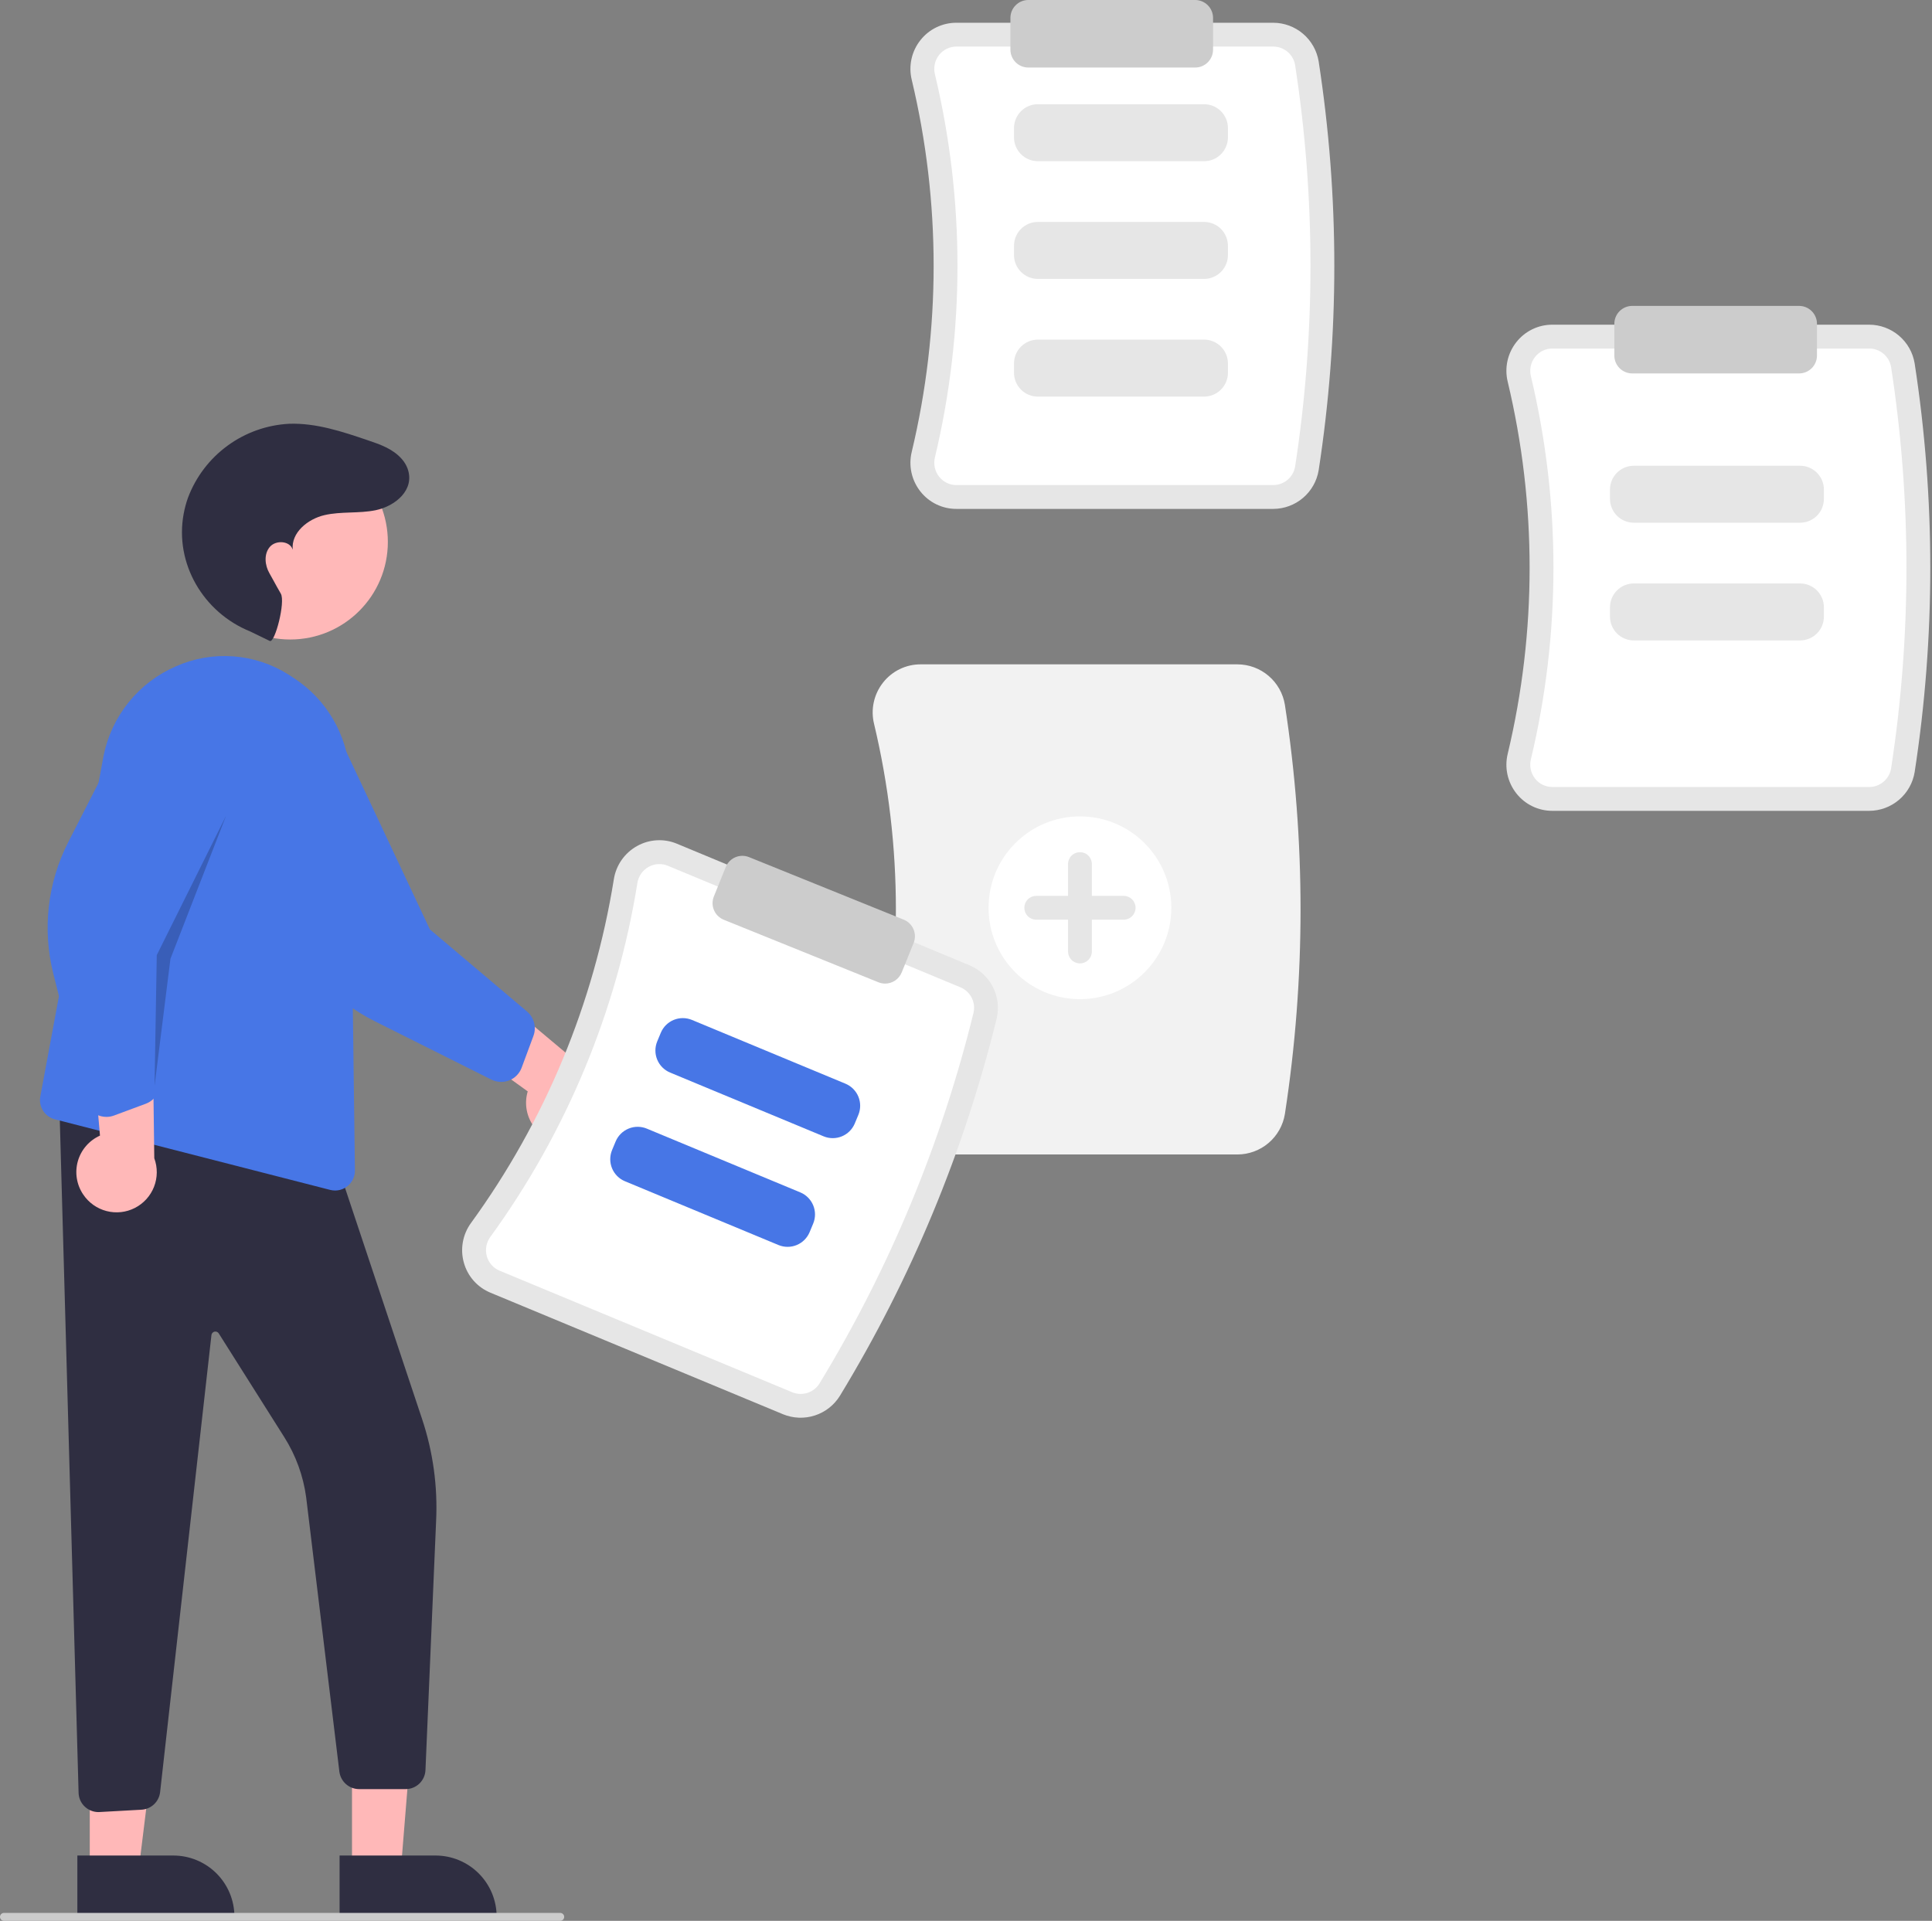 <svg width="176" height="175" viewBox="0 0 176 175" fill="none" xmlns="http://www.w3.org/2000/svg">
<rect x="0" y="0" width="176" height="175" fill="#808080" stroke="none"/>
<path d="M115.988 46.364H87.126C86.494 46.366 85.87 46.224 85.302 45.948C84.733 45.673 84.235 45.271 83.845 44.774C83.448 44.272 83.17 43.686 83.034 43.061C82.897 42.436 82.905 41.788 83.057 41.166C85.717 30.024 85.717 18.413 83.057 7.271C82.905 6.649 82.897 6.001 83.034 5.376C83.17 4.751 83.448 4.165 83.845 3.663C84.235 3.166 84.733 2.765 85.302 2.489C85.87 2.214 86.494 2.071 87.126 2.073H115.988C116.985 2.076 117.948 2.433 118.706 3.079C119.464 3.726 119.968 4.621 120.128 5.604C122.028 17.941 122.028 30.496 120.128 42.833C119.968 43.817 119.464 44.712 118.706 45.358C117.948 46.005 116.985 46.361 115.988 46.364Z" fill="#E6E6E6"/>
<path d="M87.126 4.244C86.823 4.243 86.523 4.311 86.25 4.444C85.977 4.576 85.738 4.769 85.55 5.007C85.357 5.252 85.223 5.537 85.156 5.842C85.09 6.146 85.095 6.461 85.169 6.764C87.908 18.239 87.909 30.197 85.169 41.672C85.095 41.974 85.091 42.29 85.156 42.594C85.223 42.898 85.357 43.184 85.55 43.428L85.55 43.428C85.738 43.667 85.977 43.86 86.25 43.992C86.523 44.124 86.823 44.193 87.126 44.192H115.988C116.467 44.192 116.93 44.022 117.295 43.713C117.66 43.403 117.904 42.974 117.982 42.502C119.848 30.384 119.848 18.052 117.982 5.933C117.904 5.461 117.66 5.032 117.295 4.723C116.93 4.414 116.467 4.244 115.988 4.244L87.126 4.244Z" fill="white"/>
<path d="M109.69 14.687H94.545C93.969 14.686 93.417 14.457 93.01 14.05C92.603 13.643 92.374 13.091 92.373 12.515V11.667C92.374 11.091 92.603 10.539 93.01 10.132C93.417 9.725 93.969 9.496 94.545 9.495H109.69C110.266 9.496 110.818 9.725 111.225 10.132C111.632 10.539 111.861 11.091 111.862 11.667V12.515C111.861 13.091 111.632 13.643 111.225 14.05C110.818 14.457 110.266 14.686 109.69 14.687Z" fill="#E6E6E6"/>
<path d="M109.69 25.41H94.545C93.969 25.41 93.417 25.181 93.01 24.774C92.603 24.367 92.374 23.815 92.373 23.239V22.39C92.374 21.815 92.603 21.263 93.01 20.855C93.417 20.448 93.969 20.219 94.545 20.219H109.69C110.266 20.219 110.818 20.448 111.225 20.855C111.632 21.263 111.861 21.815 111.862 22.39V23.239C111.861 23.815 111.632 24.367 111.225 24.774C110.818 25.181 110.266 25.41 109.69 25.41Z" fill="#E6E6E6"/>
<path d="M109.69 36.133H94.545C93.969 36.133 93.417 35.904 93.01 35.496C92.603 35.089 92.374 34.537 92.373 33.962V33.113C92.374 32.537 92.603 31.985 93.01 31.578C93.417 31.171 93.969 30.942 94.545 30.941H109.69C110.266 30.942 110.818 31.171 111.225 31.578C111.632 31.985 111.861 32.537 111.862 33.113V33.962C111.861 34.537 111.632 35.089 111.225 35.496C110.818 35.904 110.266 36.133 109.69 36.133Z" fill="#E6E6E6"/>
<path d="M170.28 73.872H141.418C140.786 73.874 140.162 73.732 139.593 73.456C139.025 73.18 138.526 72.779 138.136 72.282C137.739 71.78 137.462 71.194 137.325 70.569C137.189 69.944 137.197 69.296 137.349 68.674C140.009 57.532 140.009 45.921 137.348 34.779C137.197 34.157 137.189 33.509 137.325 32.884C137.462 32.259 137.739 31.673 138.136 31.171C138.526 30.674 139.025 30.273 139.593 29.997C140.162 29.721 140.786 29.579 141.418 29.581H170.28C171.276 29.584 172.239 29.94 172.997 30.587C173.756 31.234 174.26 32.128 174.42 33.112C176.319 45.449 176.319 58.004 174.42 70.341C174.26 71.325 173.756 72.219 172.997 72.866C172.239 73.513 171.276 73.869 170.28 73.872Z" fill="#E6E6E6"/>
<path d="M141.418 31.753C141.114 31.752 140.815 31.82 140.542 31.952C140.268 32.085 140.029 32.277 139.842 32.516C139.649 32.761 139.514 33.046 139.448 33.35C139.382 33.655 139.386 33.97 139.46 34.273C142.2 45.747 142.2 57.706 139.46 69.181C139.386 69.483 139.382 69.799 139.448 70.103C139.514 70.407 139.649 70.692 139.842 70.937L139.842 70.937C140.029 71.176 140.268 71.369 140.542 71.501C140.815 71.633 141.114 71.701 141.418 71.7H170.28C170.758 71.701 171.221 71.531 171.586 71.222C171.952 70.912 172.195 70.483 172.274 70.011C174.139 57.893 174.139 45.56 172.274 33.442C172.195 32.97 171.952 32.541 171.586 32.232C171.221 31.922 170.758 31.753 170.28 31.753L141.418 31.753Z" fill="white"/>
<path d="M112.731 105.179H83.869C83.21 105.181 82.558 105.033 81.965 104.745C81.372 104.458 80.852 104.039 80.445 103.52C80.031 102.997 79.742 102.386 79.6 101.734C79.457 101.082 79.466 100.406 79.624 99.758C82.277 88.644 82.277 77.061 79.624 65.947C79.465 65.299 79.457 64.623 79.6 63.971C79.742 63.32 80.031 62.709 80.445 62.185C80.852 61.667 81.372 61.248 81.965 60.96C82.558 60.673 83.209 60.524 83.869 60.526H112.731C113.77 60.529 114.775 60.901 115.566 61.576C116.357 62.251 116.883 63.184 117.05 64.211C118.952 76.566 118.952 89.14 117.05 101.495C116.883 102.521 116.357 103.455 115.566 104.129C114.775 104.804 113.77 105.176 112.731 105.179Z" fill="#F2F2F2"/>
<path d="M163.982 47.623H148.836C148.26 47.623 147.708 47.394 147.301 46.987C146.894 46.58 146.665 46.028 146.665 45.452V44.603C146.665 44.028 146.894 43.475 147.301 43.068C147.708 42.661 148.26 42.432 148.836 42.432H163.982C164.557 42.432 165.109 42.661 165.517 43.068C165.924 43.475 166.153 44.028 166.153 44.603V45.452C166.153 46.028 165.924 46.58 165.517 46.987C165.109 47.394 164.557 47.623 163.982 47.623Z" fill="#E6E6E6"/>
<path d="M163.982 58.348H148.836C148.26 58.347 147.708 58.118 147.301 57.711C146.894 57.304 146.665 56.752 146.665 56.176V55.328C146.665 54.752 146.894 54.2 147.301 53.793C147.708 53.386 148.26 53.157 148.836 53.156H163.982C164.557 53.157 165.109 53.386 165.517 53.793C165.924 54.2 166.153 54.752 166.153 55.328V56.176C166.153 56.752 165.924 57.304 165.517 57.711C165.109 58.118 164.557 58.347 163.982 58.348Z" fill="#E6E6E6"/>
<path d="M98.38 91.028C102.978 91.028 106.705 87.301 106.705 82.704C106.705 78.106 102.978 74.379 98.38 74.379C93.782 74.379 90.055 78.106 90.055 82.704C90.055 87.301 93.782 91.028 98.38 91.028Z" fill="white"/>
<path d="M102.362 81.618H99.466V78.723C99.466 78.435 99.352 78.158 99.148 77.955C98.945 77.751 98.669 77.637 98.381 77.637C98.093 77.637 97.817 77.751 97.613 77.955C97.409 78.158 97.295 78.435 97.295 78.723V81.618H94.399C94.111 81.618 93.835 81.733 93.632 81.936C93.428 82.14 93.314 82.416 93.314 82.704C93.314 82.992 93.428 83.268 93.632 83.472C93.835 83.675 94.111 83.79 94.399 83.79H97.295V86.685C97.295 86.973 97.409 87.249 97.613 87.453C97.817 87.657 98.093 87.771 98.381 87.771C98.669 87.771 98.945 87.657 99.148 87.453C99.352 87.249 99.466 86.973 99.466 86.685V83.79H102.362C102.65 83.79 102.926 83.675 103.13 83.472C103.334 83.268 103.448 82.992 103.448 82.704C103.448 82.416 103.334 82.14 103.13 81.936C102.926 81.733 102.65 81.618 102.362 81.618Z" fill="#E6E6E6"/>
<path d="M108.877 6.153H93.675C93.243 6.153 92.829 5.981 92.524 5.675C92.219 5.37 92.047 4.956 92.046 4.524V1.629C92.047 1.197 92.219 0.783 92.524 0.478C92.829 0.172 93.243 0 93.675 0H108.877C109.309 0 109.723 0.172 110.028 0.478C110.333 0.783 110.505 1.197 110.506 1.629V4.524C110.505 4.956 110.333 5.37 110.028 5.675C109.723 5.981 109.309 6.153 108.877 6.153Z" fill="#CCCCCC"/>
<path d="M163.892 34.022H148.691C148.259 34.022 147.845 33.85 147.54 33.545C147.234 33.239 147.062 32.825 147.062 32.393V29.498C147.062 29.066 147.234 28.652 147.54 28.347C147.845 28.041 148.259 27.87 148.691 27.869H163.892C164.324 27.87 164.738 28.041 165.044 28.347C165.349 28.652 165.521 29.066 165.521 29.498V32.393C165.521 32.825 165.349 33.239 165.044 33.545C164.738 33.85 164.324 34.022 163.892 34.022Z" fill="#CCCCCC"/>
<path d="M32.067 170.498H36.505L37.892 153.383H32.066L32.067 170.498Z" fill="#FFB8B8"/>
<path d="M30.935 169.049L39.674 169.049H39.674C40.406 169.049 41.13 169.193 41.805 169.473C42.481 169.753 43.095 170.163 43.612 170.68C44.129 171.197 44.539 171.811 44.819 172.487C45.099 173.162 45.243 173.886 45.243 174.618V174.799L30.935 174.799L30.935 169.049Z" fill="#2F2E41"/>
<path d="M8.178 170.498H12.616L14.727 153.383H8.178L8.178 170.498Z" fill="#FFB8B8"/>
<path d="M7.047 169.049L15.786 169.049H15.786C16.517 169.049 17.241 169.193 17.917 169.473C18.593 169.753 19.207 170.163 19.724 170.68C20.241 171.197 20.651 171.811 20.931 172.487C21.211 173.162 21.355 173.886 21.355 174.618V174.799L7.047 174.799L7.047 169.049Z" fill="#2F2E41"/>
<path d="M8.965 165.091C8.513 165.09 8.077 164.92 7.744 164.613C7.565 164.45 7.421 164.253 7.321 164.033C7.22 163.813 7.165 163.575 7.159 163.333L5.379 99.554L30.647 105.87L38.443 129.258C39.449 132.267 39.884 135.437 39.727 138.605L38.758 161.276C38.736 161.741 38.536 162.179 38.2 162.5C37.863 162.82 37.416 162.999 36.951 162.999H32.713C32.275 162.997 31.853 162.838 31.524 162.55C31.194 162.262 30.98 161.865 30.919 161.432L27.89 136.406C27.626 134.454 26.943 132.582 25.888 130.918L19.927 121.48C19.887 121.417 19.829 121.367 19.76 121.339C19.691 121.31 19.615 121.304 19.542 121.32C19.47 121.336 19.404 121.374 19.353 121.43C19.303 121.485 19.271 121.554 19.262 121.628L14.584 163.284C14.534 163.706 14.336 164.097 14.026 164.388C13.716 164.68 13.312 164.852 12.888 164.875L9.068 165.087C9.034 165.089 9 165.091 8.965 165.091Z" fill="#2F2E41"/>
<path d="M26.442 58.262C31.352 58.262 35.332 54.282 35.332 49.372C35.332 44.462 31.352 40.482 26.442 40.482C21.533 40.482 17.553 44.462 17.553 49.372C17.553 54.282 21.533 58.262 26.442 58.262Z" fill="#FFB8B8"/>
<path d="M30.526 108.464C30.374 108.464 30.221 108.444 30.073 108.406H30.073L5.003 101.978C4.555 101.864 4.168 101.581 3.921 101.19C3.674 100.798 3.587 100.327 3.677 99.874L9.435 68.858C9.793 67.065 10.582 65.386 11.732 63.965C12.883 62.544 14.361 61.424 16.04 60.7C17.676 59.976 19.465 59.666 21.249 59.797C23.034 59.928 24.758 60.496 26.271 61.451C26.622 61.67 26.975 61.909 27.321 62.161C28.714 63.189 29.85 64.525 30.64 66.065C31.43 67.606 31.852 69.308 31.874 71.039L32.332 106.629C32.335 106.868 32.291 107.106 32.201 107.328C32.112 107.55 31.98 107.752 31.812 107.923C31.644 108.093 31.444 108.229 31.223 108.322C31.003 108.415 30.766 108.463 30.526 108.464Z" fill="#4776E6"/>
<path d="M7.583 108.83C7.284 108.389 7.085 107.889 7 107.364C6.915 106.839 6.947 106.301 7.092 105.789C7.238 105.277 7.493 104.804 7.842 104.401C8.19 103.999 8.622 103.678 9.108 103.461L7.993 90.575L13.902 93.778L14.055 105.523C14.366 106.364 14.357 107.289 14.032 108.123C13.706 108.958 13.085 109.644 12.287 110.051C11.49 110.459 10.57 110.559 9.703 110.334C8.836 110.109 8.082 109.574 7.583 108.83H7.583Z" fill="#FFB8B8"/>
<path d="M9.694 101.756C9.527 101.756 9.361 101.735 9.199 101.694C8.852 101.605 8.535 101.424 8.282 101.17C8.029 100.916 7.849 100.599 7.762 100.251L4.858 88.711C3.843 84.68 4.327 80.418 6.219 76.718L12.303 64.817C12.688 63.392 13.617 62.175 14.89 61.429C16.164 60.683 17.68 60.467 19.11 60.828C19.824 61.008 20.494 61.328 21.083 61.77C21.672 62.211 22.167 62.764 22.54 63.398C22.921 64.041 23.17 64.754 23.273 65.494C23.375 66.234 23.33 66.988 23.139 67.71L14.478 87.076L14.581 98.671C14.584 99.081 14.461 99.481 14.229 99.817C13.997 100.154 13.667 100.412 13.284 100.555L10.385 101.632C10.164 101.714 9.93 101.756 9.694 101.756Z" fill="#4776E6"/>
<path d="M51.149 104.09C50.62 104.029 50.111 103.854 49.658 103.575C49.205 103.297 48.818 102.922 48.525 102.478C48.231 102.034 48.039 101.531 47.962 101.005C47.884 100.479 47.923 99.942 48.075 99.432L37.581 91.871L43.863 89.481L52.865 97.028C53.705 97.34 54.401 97.95 54.82 98.741C55.24 99.533 55.355 100.45 55.144 101.321C54.932 102.191 54.409 102.954 53.673 103.464C52.936 103.975 52.038 104.197 51.149 104.09H51.149Z" fill="#FFB8B8"/>
<path d="M45.656 98.569C45.346 98.568 45.041 98.496 44.764 98.358L34.123 93.031C30.407 91.171 27.492 88.024 25.922 84.176L20.87 71.801C20.041 70.58 19.725 69.082 19.99 67.63C20.255 66.178 21.081 64.889 22.288 64.04C22.891 63.615 23.573 63.316 24.293 63.157C25.013 62.999 25.758 62.986 26.483 63.119C27.217 63.251 27.917 63.527 28.543 63.932C29.17 64.336 29.709 64.861 30.131 65.476L39.16 84.673L48.016 92.159C48.327 92.424 48.55 92.778 48.654 93.174C48.758 93.569 48.738 93.987 48.597 94.371L47.522 97.27C47.382 97.65 47.128 97.978 46.796 98.21C46.462 98.443 46.063 98.569 45.656 98.569Z" fill="#4776E6"/>
<path d="M24.576 58.396C25.049 58.603 26.016 54.839 25.583 54.087C24.938 52.967 24.976 52.975 24.549 52.235C24.121 51.494 24.025 50.48 24.579 49.828C25.133 49.177 26.415 49.263 26.668 50.08C26.505 48.528 28.04 47.281 29.561 46.93C31.081 46.58 32.685 46.797 34.214 46.485C35.989 46.123 37.835 44.636 37.127 42.685C37.005 42.36 36.823 42.061 36.591 41.804C35.773 40.884 34.629 40.491 33.51 40.112C31.183 39.322 28.791 38.522 26.335 38.609C24.311 38.715 22.363 39.408 20.727 40.605C19.091 41.801 17.839 43.448 17.125 45.345C16.956 45.819 16.825 46.306 16.733 46.801C15.89 51.335 18.522 55.806 22.798 57.532L24.576 58.396Z" fill="#2F2E41"/>
<path opacity="0.2" d="M14.079 98.934L14.281 87.016L20.594 74.322L15.527 87.352L14.079 98.934Z" fill="black"/>
<path d="M71.331 128.846L44.678 117.772C44.094 117.531 43.572 117.16 43.153 116.688C42.733 116.215 42.427 115.653 42.258 115.044C42.084 114.428 42.052 113.781 42.166 113.151C42.28 112.522 42.536 111.926 42.915 111.41C49.646 102.142 54.101 91.419 55.919 80.109C56.018 79.477 56.259 78.876 56.625 78.351C56.991 77.826 57.472 77.391 58.031 77.08C58.582 76.771 59.196 76.591 59.827 76.555C60.458 76.518 61.089 76.626 61.672 76.871L88.325 87.945C89.244 88.33 89.996 89.028 90.448 89.916C90.9 90.804 91.023 91.824 90.793 92.794C87.814 104.915 82.997 116.51 76.509 127.173C75.984 128.02 75.175 128.653 74.227 128.959C73.278 129.266 72.252 129.225 71.331 128.846Z" fill="#E6E6E6"/>
<path d="M60.838 78.876C60.559 78.759 60.256 78.707 59.953 78.724C59.65 78.741 59.355 78.828 59.09 78.976C58.818 79.128 58.584 79.34 58.406 79.595C58.229 79.851 58.111 80.144 58.064 80.452C56.191 92.1 51.603 103.143 44.67 112.688C44.486 112.939 44.361 113.229 44.305 113.535C44.249 113.841 44.264 114.156 44.349 114.456L44.349 114.456C44.43 114.749 44.577 115.019 44.779 115.246C44.98 115.473 45.23 115.651 45.511 115.766L72.164 126.84C72.606 127.024 73.099 127.045 73.555 126.899C74.01 126.754 74.4 126.451 74.653 126.045C81.026 115.57 85.758 104.181 88.684 92.275C88.793 91.809 88.733 91.319 88.514 90.894C88.296 90.468 87.933 90.133 87.491 89.95L60.838 78.876Z" fill="white"/>
<path d="M75.03 103.527L61.043 97.716C60.512 97.494 60.09 97.071 59.87 96.539C59.65 96.007 59.651 95.409 59.871 94.877L60.197 94.094C60.418 93.562 60.841 93.14 61.373 92.92C61.906 92.701 62.503 92.701 63.035 92.921L77.022 98.732C77.553 98.954 77.975 99.377 78.195 99.909C78.414 100.441 78.414 101.039 78.194 101.571L77.868 102.355C77.647 102.886 77.223 103.308 76.691 103.528C76.159 103.748 75.561 103.747 75.03 103.527Z" fill="#4776E6"/>
<path d="M70.916 113.429L56.929 107.618C56.398 107.397 55.976 106.973 55.756 106.441C55.537 105.909 55.537 105.311 55.757 104.78L56.083 103.996C56.304 103.464 56.728 103.043 57.26 102.823C57.792 102.603 58.389 102.603 58.922 102.824L72.908 108.635C73.439 108.856 73.861 109.28 74.081 109.812C74.301 110.344 74.3 110.941 74.08 111.473L73.754 112.257C73.533 112.788 73.11 113.21 72.578 113.43C72.045 113.65 71.448 113.65 70.916 113.429Z" fill="#4776E6"/>
<path d="M80.634 89.611C80.425 89.611 80.218 89.571 80.024 89.492L65.93 83.794C65.53 83.632 65.211 83.317 65.042 82.92C64.874 82.522 64.869 82.074 65.031 81.673L66.116 78.989C66.278 78.588 66.593 78.269 66.99 78.1C67.388 77.931 67.836 77.927 68.237 78.089L82.33 83.787C82.73 83.95 83.05 84.264 83.218 84.662C83.387 85.059 83.391 85.507 83.23 85.908L82.144 88.592C82.022 88.893 81.814 89.15 81.545 89.332C81.276 89.513 80.959 89.611 80.634 89.611Z" fill="#CCCCCC"/>
<path d="M51.034 175H0.362C0.266 175 0.174 174.962 0.106 174.894C0.038 174.826 0 174.734 0 174.638C0 174.542 0.038 174.45 0.106 174.382C0.174 174.315 0.266 174.276 0.362 174.276H51.034C51.13 174.276 51.222 174.315 51.29 174.382C51.358 174.45 51.396 174.542 51.396 174.638C51.396 174.734 51.358 174.826 51.29 174.894C51.222 174.962 51.13 175 51.034 175Z" fill="#CCCCCC"/>
</svg>
